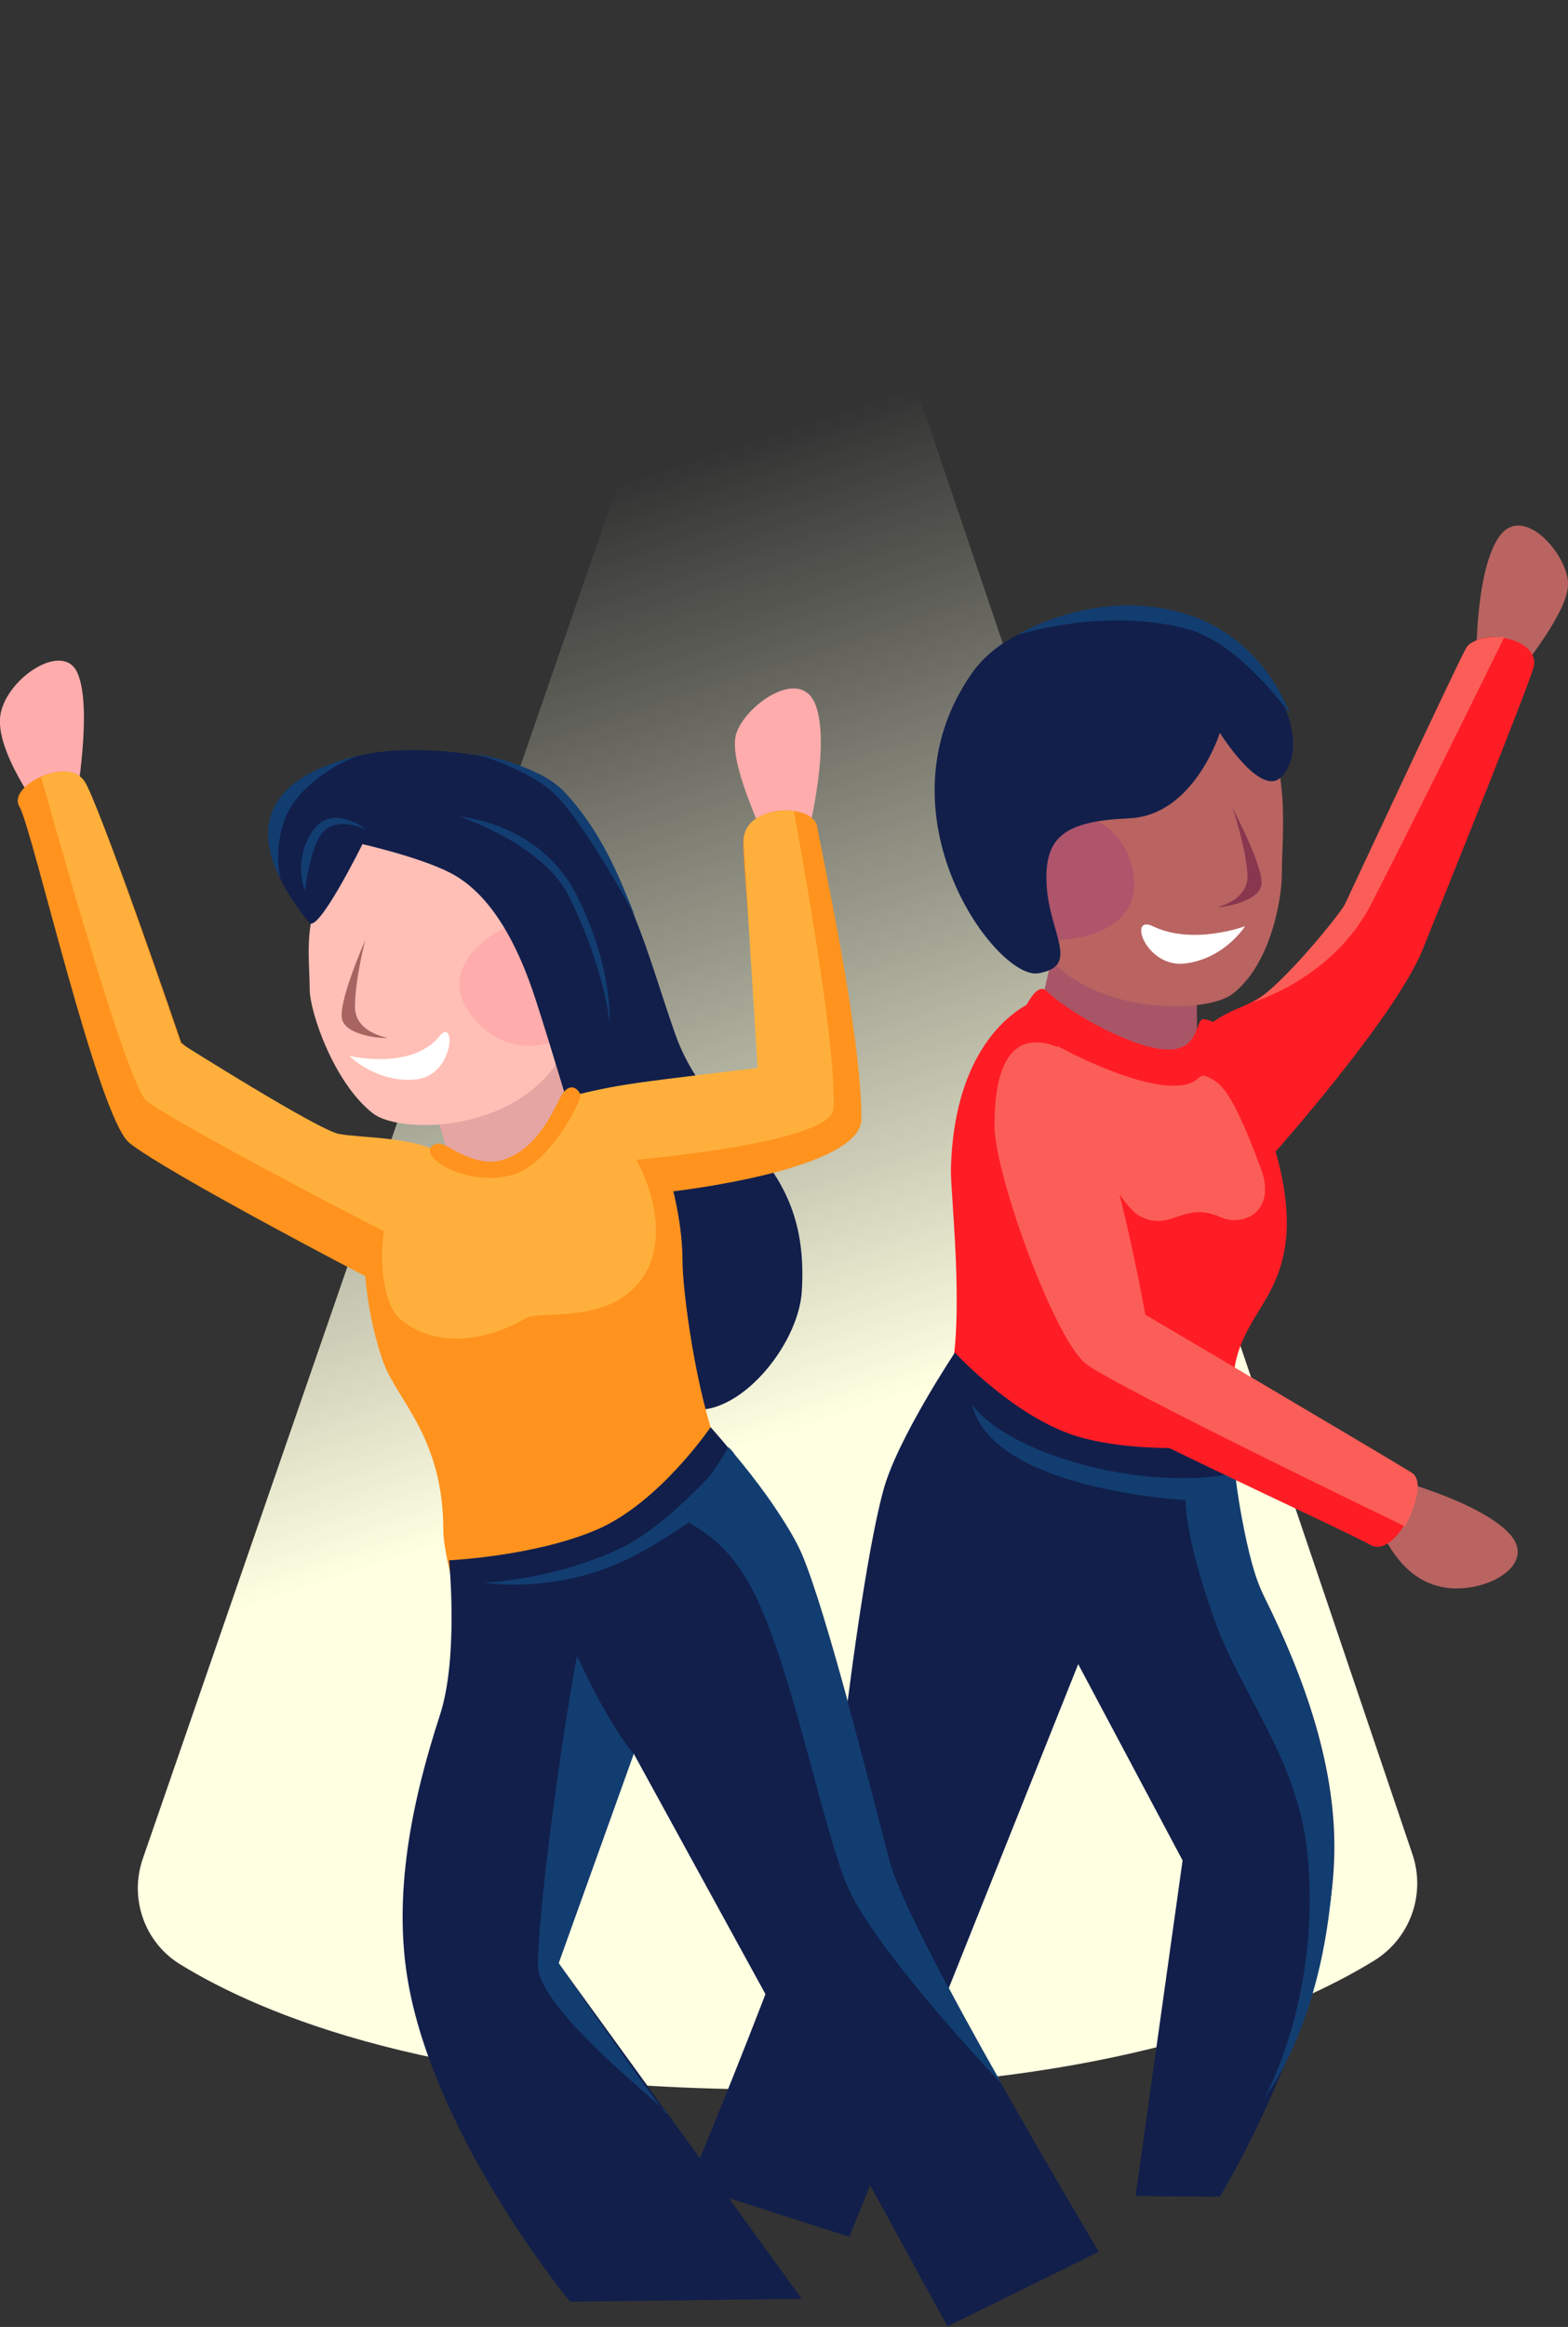 <?xml version="1.0" encoding="utf-8"?>
<!-- Generator: Adobe Illustrator 23.0.4, SVG Export Plug-In . SVG Version: 6.00 Build 0)  -->
<svg version="1.1" xmlns="http://www.w3.org/2000/svg" xmlns:xlink="http://www.w3.org/1999/xlink" x="0px" y="0px"
	 viewBox="0 0 273.4 405.5" style="enable-background:new 0 0 273.4 405.5;" xml:space="preserve">
<rect x="0" y="0" width="273.4" height="405.5" fill="#333333" stroke="none"/>
<style type="text/css">
	.st-3-0{fill:url(#SVGID_3_);}
	.st-3-1{fill:#B96461;}
	.st-3-2{fill:#A85667;}
	.st-3-3{fill:#89374F;}
	.st-3-4{fill:#FF1D25;}
	.st-3-5{fill:#AE546B;}
	.st-3-6{fill:#FFFFFF;}
	.st-3-7{fill:#121F4B;}
	.st-3-8{fill:#123D71;}
	.st-3-9{fill:#FB5E58;}
	.st-3-10{fill:#E5A5A2;}
	.st-3-11{fill:#FFBFB6;}
	.st-3-12{fill:#A86461;}
	.st-3-13{fill:#FFACAC;}
	.st-3-14{fill:#FF931E;}
	.st-3-15{fill:#FFB03C;}
</style>
<g id="Layer_1">
	<linearGradient id="SVGID_3_" gradientUnits="userSpaceOnUse" x1="46.177" y1="52.535" x2="157.02" y2="394.787">
		<stop  offset="0.136" style="stop-color:#FFFFE2;stop-opacity:0"/>
		<stop  offset="0.192" style="stop-color:#FFFFE2;stop-opacity:0.121"/>
		<stop  offset="0.6" style="stop-color:#FFFFE2"/>
	</linearGradient>
	<path class="st-3-0" d="M246.3,323.2c2.3,6.9-0.4,14.5-6.6,18.4c-14.6,9-46.3,22.5-105,22.5c-58.1,0-89-13-103.3-21.8
		c-6.2-3.8-8.9-11.5-6.5-18.4L136.9,0L246.3,323.2z"/>
</g>
<g id="Layer_2">
	<g>
		<path class="st-3-1" d="M264.5,117.9c0.8-1.6,9-11.2,8.9-16.2c0-5-8-14.4-12.2-7.9c-4.2,6.5-3.8,23-3.8,23L264.5,117.9z"/>
		<polygon class="st-3-2" points="208.7,197.6 177.2,194 183.9,164.7 208.7,166 		"/>
		<path class="st-3-1" d="M219.4,120.2c2.3,7.4,3.4,10.1,4.1,17.8c0.5,5.1,0,10.7,0,14.5s-1.8,15.5-8.6,20.7
			c-4.8,3.8-28.8,4.1-35.5-11.7c-8.9-20.9-8.5-40.1,13.3-45.4C204.9,113.1,216,109.2,219.4,120.2z"/>
		<path class="st-3-3" d="M214.9,140.8c0,0,5.8,10.9,5,13.6c-0.7,2.7-6.1,3.6-7.4,3.7c-1.3,0.1,5.4-0.8,5-5.8
			C217.2,147.4,214.9,140.8,214.9,140.8z"/>
		<path class="st-3-4" d="M255.7,113.1c-2.1,3.9-20.7,43.7-20.7,43.7s-8.3,14.6-18.6,18.7c-2.2,0.9-3.8,1.8-4.9,2.6
			c-0.4-0.2-0.9-0.4-1.5-0.5c-1.7-0.3-0.6,5.3-6.3,5.3c-5.7,0-17.1-6.2-21.2-10.2c-1.3-1.3-2.8,1.1-3.5,2.4
			c-4.1,2.3-12.7,9.5-13.2,28.6c-0.1,4.1,2.4,25.4-0.1,36.3s-2.2,28.1-2.2,28.1l48.3,11.4c0,0,4.4-26.4,3.5-33
			c-2.3-16.2,8-17.4,9-31.4c0.5-7.1-1.9-14.4-1.9-14.4s20.8-23.4,25.6-35.1c4.4-10.9,17.8-44.2,19.4-49.3
			C268.7,111.1,257.8,109.2,255.7,113.1z"/>
		<path class="st-3-5" d="M184.3,163.8c0,0,11.6,0.1,13.3-8c0.9-4.3-1.8-13.5-10.7-13.5c-2.6,0-7.9,5.9-7.9,5.9S174,155.5,184.3,163.8z
			"/>
		<path class="st-3-6" d="M217.1,161.4c0,0-9.1,3.4-16.1,0c-4.4-2.1-1.2,7.3,5.6,6.5C213.5,167.1,217.1,161.4,217.1,161.4z"/>
		<path class="st-3-7" d="M215,251.9c0,0,0.7,16.9,5.5,26.5c6.9,13.9,12.8,30,12.1,46c-1.1,27.6-19.9,58.4-19.9,58.4l-14.7-0.1
			l8.2-58.5l-18.2-34.2l-39.9,99.8l-28-9c0,0,24.9-59.4,26.3-72.8c1.5-13.3,4.7-37.6,7.6-48.2c2.3-8.8,12.5-24.1,12.5-24.1
			s10.7,11.7,22,14.8S215,251.9,215,251.9z"/>
		<path class="st-3-8" d="M169.5,244.8c6.8,9,30.8,15.2,45.8,11.9c0,0,1.9,15.3,5.1,21.6c6.9,13.9,12.8,30,12.1,46
			c-1.1,27.6-11.9,41.1-11.9,41.1s9.5-17.1,7.5-41.1c-1.4-17.5-11.4-28.2-16.4-42.2c-5.2-14.6-5-20.7-5-20.7
			S173.1,259.7,169.5,244.8z"/>
		<path class="st-3-1" d="M239.2,264c1.3,1.2,3.6,10.1,11.2,12.3c7.3,2.2,18-3.2,12.9-8.9c-5.1-5.8-21.1-9.9-21.1-9.9L239.2,264z"/>
		<path class="st-3-4" d="M169.1,198.9c0,8.6,16.7,41.4,17.1,43.7s48.2,24,52.7,26.6c4.5,2.6,10.5-10.1,6.8-12.6s-47.3-25.2-47.3-25.2
			s-3.6-42.8-15.3-46.8C171.3,180.4,169.1,190.3,169.1,198.9z"/>
		<path class="st-3-7" d="M212.7,127.7c0,0-4.5,14.4-15.8,14.9s-14.9,3.2-14.4,11.7s5.9,14-1.4,15.3c-7.2,1.4-28.8-27.6-11.7-52.2
			c9.6-13.8,36.6-12.6,47.7-3.2c9,7.7,10.1,17.5,6.3,21.2C219.8,139.1,212.7,127.7,212.7,127.7z"/>
		<path class="st-3-8" d="M207.1,107.1c13.6,4.4,17.8,17.3,17.8,17.3s-8.6-12.2-17.6-14.7c-14.6-4.1-30,1-30,1S191.3,102,207.1,107.1z"
			/>
		<path class="st-3-9" d="M246.1,256.6c-3-1.9-46.4-27.5-46.4-27.5s-1.8-10.1-4.5-21c1.3,1.9,2.6,3.4,3.7,3.9c5.4,2.7,7.4-2.8,13.9,0.1
			c4.1,1.8,9.9-1.1,7-8.6c-2.6-6.9-5.2-13.3-7.9-15.1c-3.9-2.5-1.5,0.8-7.3,0.8c-7.7,0-20.2-6.9-20.2-6.9c0,0,0,0,0,0.1
			c0,0-0.1,0-0.1,0c-8.9-3.4-10.9,5.2-10.9,13.7c0,8.6,10.6,37.6,16,41.6c5.4,4.1,55.6,28.3,55.6,28.3S249.1,258.4,246.1,256.6z"/>
		<path class="st-3-9" d="M234.4,157.8c-1.8,2.8-12.3,15.6-16.4,17c0,0,14.3-4,21.1-17.3c10.8-21.1,23.2-46.5,23.2-46.5s-5.5-0.3-6.7,2
			C254.3,115.2,234.4,157.8,234.4,157.8z"/>
	</g>
</g>
<g id="Layer_3">
	<g>
		
			<rect x="77.2" y="179.1" transform="matrix(0.957 -0.291 0.291 0.957 -53.26 34.265)" class="st-3-10" width="22.5" height="33.8"/>
		<path class="st-3-11" d="M58.8,140.9c-2.3,7.4-2,10.4-4.1,17.8c-1.4,4.8-0.7,9.8-0.7,13.7s4.2,16.3,11,21.6
			c4.8,3.8,26.6,3.6,33.8-11.7c9.7-20.6,8.5-40.1-13.3-45.4C73.3,133.8,62.2,130,58.8,140.9z"/>
		<path class="st-3-12" d="M63.7,163.8c0,0-5,11.3-4,14c0.9,2.6,6.3,3.1,7.6,3.1c1.4,0-5.4-0.5-5.4-5.4S63.7,163.8,63.7,163.8z"/>
		<path class="st-3-13" d="M90.2,160.6c0,0-11.7,4.5-9.9,12.6c1,4.3,7.7,11.7,16.7,8.1c2.6-1.1,5.4-8.6,5.4-8.6S104.2,164.2,90.2,160.6
			z"/>
		<path class="st-3-7" d="M63.2,147.1c0,0,10.1,2.3,15.3,5c7,3.6,11.7,12.2,14.9,22.1c5.4,16.7,14.9,49.7,17.1,58.6
			c6.8,26.6,28.4,5.9,29.3-7.7c1.6-24.5-15.8-27-22.1-45c-5.1-14.5-7.3-25.9-19.2-41.8c-4.9-6.6-25.6-9.2-35.9-6.6
			c-6.5,1.7-26.3,7.1-8.7,29.1C55.5,162.7,63.2,147.1,63.2,147.1z"/>
		<path class="st-3-8" d="M110.7,159.6c-2.7-6.7-5.7-14.5-12.2-21.5c-3-3.2-9.6-5.9-17.1-7c-0.2-0.3,9.4,2.2,14.8,6.8
			C101.6,142.6,110.7,159.6,110.7,159.6z"/>
		<path class="st-3-8" d="M62.6,131.6c-5.6,1.5-21.6,5.8-13.7,21.6c0,0-1.1-4.2,0.4-9.4C51.7,135.5,62.6,131.6,62.6,131.6z"/>
		<path class="st-3-8" d="M100.6,156.1c-6.4-12.8-20.5-13.8-20.5-13.8s14.5,4.7,19.1,13.9c6.4,12.9,7.1,22.2,7.1,22.2
			S107,168.9,100.6,156.1z"/>
		<path class="st-3-6" d="M60.9,184c0,0,10.8,2.6,15.7-3.4c2.9-3.6,2.7,6.8-4.1,7.5C65.7,188.8,60.9,184,60.9,184z"/>
		<path class="st-3-13" d="M133.3,146.4c-0.4-1.8-6.2-13.3-5-18.3c1.3-5,11.5-12.4,14-5c2.6,7.5-1.8,23.9-1.8,23.9L133.3,146.4z"/>
		<path class="st-3-13" d="M13.2,140.5c0.1-1.5,2.9-16.8,0.4-23c-2.3-6-12.3,0.5-13.5,6.9s7.3,17.5,7.3,17.5L13.2,140.5z"/>
		<path class="st-3-14" d="M64.4,199.4c-11.1,0.5-32.8-17.7-32.8-17.7s-14.3-42.1-17.2-45.9s-13.2,1.2-11,4.8s13.7,54.3,19.2,58.6
			c6.7,5.3,41.1,23.2,41.1,23.2s0.4,7.2,3.1,14.9c2.4,6.7,10.5,13.1,10.5,29.4c0,6.7,8.2,32.2,8.2,32.2l46.1-18.3
			c0,0-2.1-17-6.2-27.5c-4.1-10.5-6.4-28.2-6.4-33.5c0-5.9-1.6-12-1.6-12s32.8-3.7,32.8-12.6c0-15.2-7-46.6-7.7-50.9
			c-0.7-4.3-13-4.1-12.9,2.8s3.5,41.5,3.5,41.5l-33.1,2.3c0,0-3.5,11.2-13.5,12.6C78.5,204.6,76,198.8,64.4,199.4z"/>
		<path class="st-3-7" d="M78.3,271.9c0,0,1.7,16.9-1.6,27c-4.8,14.7-8.4,31.5-5.4,47.3c5.1,27.1,28.1,54.9,28.1,54.9l40.4-0.5
			l-42.4-58.5l13.1-36.5l54.7,99.8l26.4-13c0,0-33.1-55.2-36.5-68.2c-3.4-13-11-43.3-15.3-53.4c-3.6-8.4-15.9-22.1-15.9-22.1
			s-8.9,13.1-19.7,17.8S78.3,271.9,78.3,271.9z"/>
		<path class="st-3-8" d="M155.1,324.3c-3.4-13-11-43.3-15.3-53.4c-2.8-6.4-8.8-14-11.5-17.2l-0.6-0.8c0,0,0,0,0,0
			c-0.4-0.5-0.7-0.7-0.7-0.7s-1.3,2.4-3.4,5.2c-3.9,4.1-10.1,10-15.8,12.6c-11.7,5.4-23.4,5.8-23.4,5.8s13.1,2.3,26.6-4.9
			c3.2-1.7,6.3-3.7,9.1-5.6c2.2,1.4,6.7,3.7,10.7,11c6.8,12.2,12.2,40.5,16.7,51.8c4.5,11.3,27.2,35.1,27.2,35.1
			C165.9,347.8,156.8,330.8,155.1,324.3z"/>
		<path class="st-3-8" d="M100.6,288.5c-3.2,17.6-6.8,45-6.8,54c0,7.7,22.1,24.7,22.5,25.7c1.1,2.8-18.9-26.1-18.9-26.1l13.1-36.5
			C110.5,305.7,106.4,301.1,100.6,288.5z"/>
		<path class="st-3-8" d="M53.2,155.2c-0.2-0.5-1.9-4.7,0.8-9.6c3.5-6.3,9.9-1,9.9-1s-5.9-3-8.3,1.4C53.8,149.3,53.2,155.2,53.2,155.2z
			"/>
		<path class="st-3-15" d="M138.4,141.3c0,0-8.9-0.7-8.7,5.5c0.1,3,2.4,39.3,2.4,39.3s-16.1,1.9-20.9,2.6c-5,0.7-9.2,1.7-10.3,2
			c-0.1,0-0.2,0-0.3,0.1c-7.8,13.6-8.1,16.3-22.4,11.4c-0.4-0.5-1-1-1.7-1.4c-4.5-2.7-13.7-2.5-17.4-3.2
			c-3.7-0.7-27.6-15.8-27.6-15.8S17,139.2,14.7,136.1c-2.3-3.2-7.5-0.7-7.5-0.7s14.8,53.8,18.4,56.5c4.7,3.5,32.4,18.2,41.3,22.6
			c0,0.1,0,0.2,0,0.3c-0.9,6.3,0.4,12.8,2.7,14.9c5.7,5,14.4,4.5,22.1,0c2.5-1.4,13.9,1.1,19.8-6.3c4.5-5.6,3.2-14.3-0.5-21.2
			c0,0,0-0.1-0.1-0.1c8.7-0.8,34-3.7,34.4-8.8C146.1,182.2,138.4,141.3,138.4,141.3z"/>
		<path class="st-3-14" d="M75.4,201.6c-0.9-1.1-0.4-2.4,1.4-2.3c1.3,0.1,6.2,4.5,11.3,2.7c6.3-2.3,8.9-9.8,9.9-11.3
			c1.5-2.2,2.8-0.9,3.2,0s-5.4,12.2-11.7,14C83.9,206.3,77.5,204.2,75.4,201.6z"/>
	</g>
</g>
</svg>
